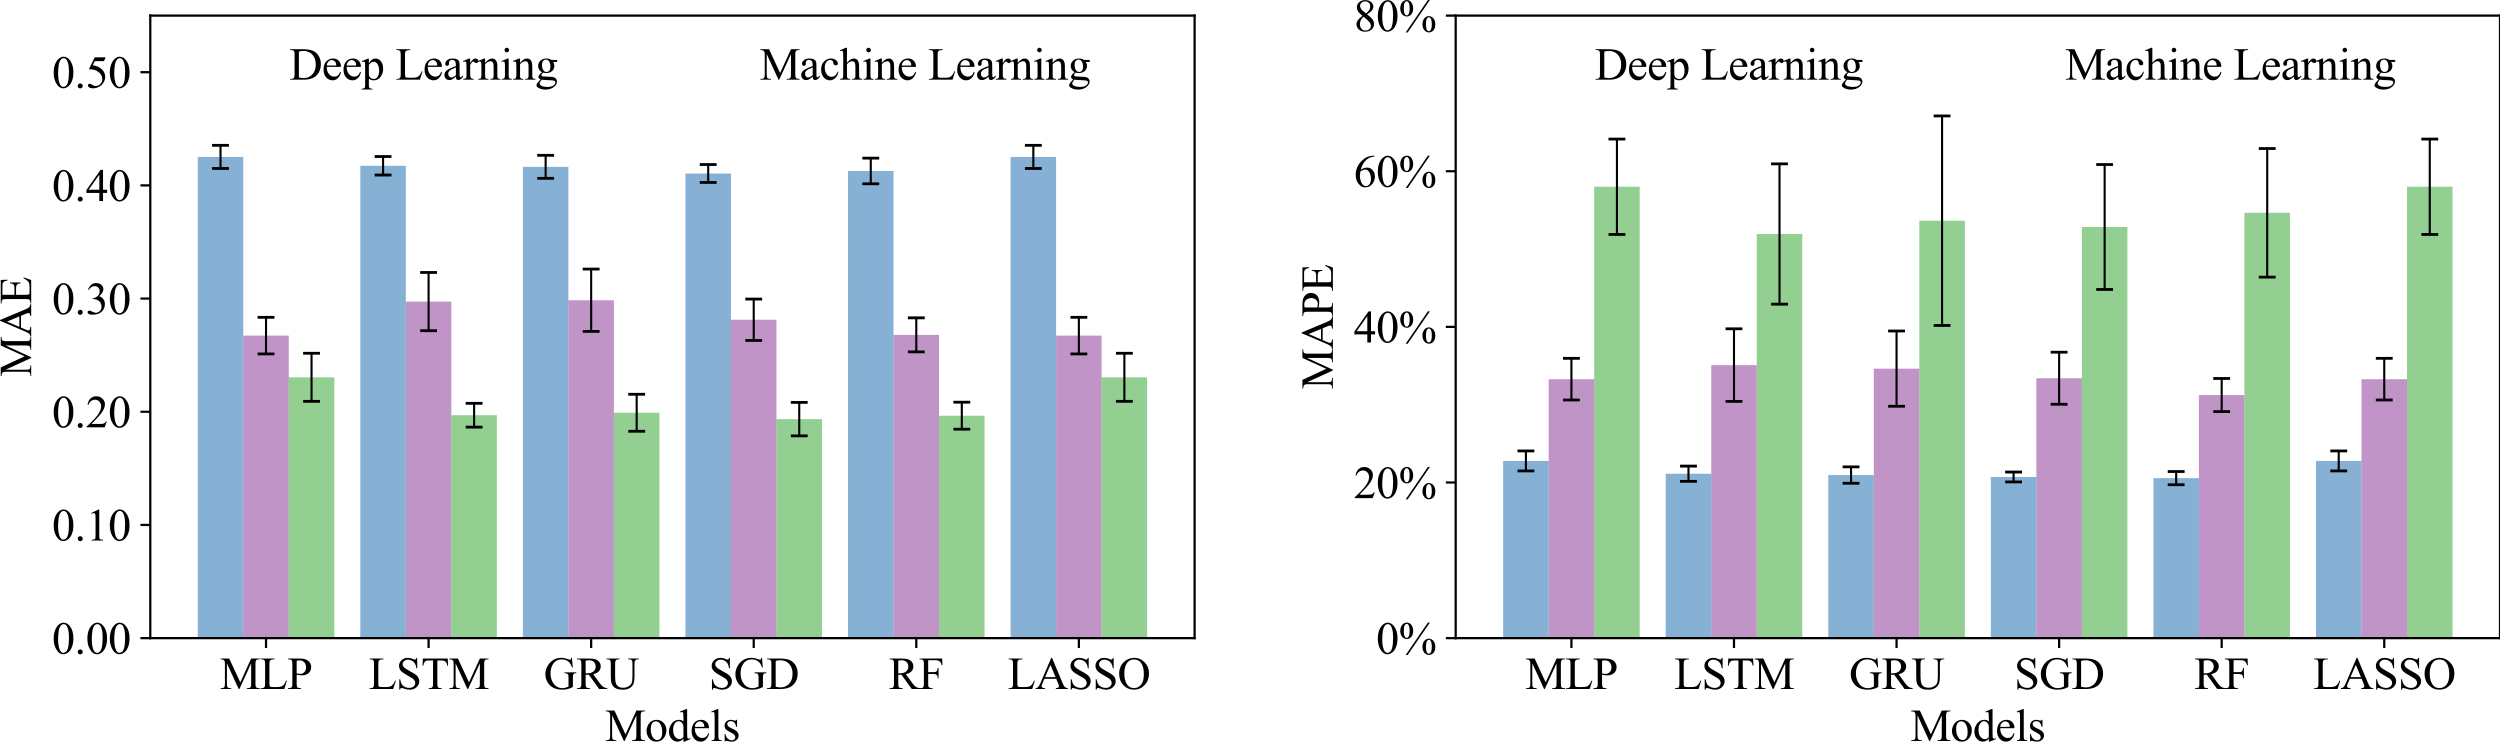 <?xml version="1.0" encoding="utf-8" standalone="no"?>
<!DOCTYPE svg PUBLIC "-//W3C//DTD SVG 1.1//EN"
  "http://www.w3.org/Graphics/SVG/1.1/DTD/svg11.dtd">
<svg xmlns:xlink="http://www.w3.org/1999/xlink" width="890.533pt" height="267.38pt" viewBox="0 0 890.533 267.38" xmlns="http://www.w3.org/2000/svg" version="1.1">
 <defs>
  <style type="text/css">*{stroke-linejoin: round; stroke-linecap: butt}</style>
 </defs>
 <g id="figure_1">
  <g id="patch_1">
   <path d="M 0 267.38 
L 890.533 267.38 
L 890.533 0 
L 0 0 
L 0 267.38 
z
" style="fill: none"/>
  </g>
  <g id="axes_1">
   <g id="patch_2">
    <path d="M 53.532 227.315 
L 425.533 227.315 
L 425.533 5.555 
L 53.532 5.555 
L 53.532 227.315 
z
" style="fill: none"/>
   </g>
   <g id="patch_3">
    <path d="M 70.442 227.315 
L 86.656 227.315 
L 86.656 55.895 
L 70.442 55.895 
z
" clip-path="url(#pe25fb504fc)" style="fill: #377eb8; opacity: 0.6"/>
   </g>
   <g id="patch_4">
    <path d="M 128.349 227.315 
L 144.564 227.315 
L 144.564 59.057 
L 128.349 59.057 
z
" clip-path="url(#pe25fb504fc)" style="fill: #377eb8; opacity: 0.6"/>
   </g>
   <g id="patch_5">
    <path d="M 186.257 227.315 
L 202.471 227.315 
L 202.471 59.433 
L 186.257 59.433 
z
" clip-path="url(#pe25fb504fc)" style="fill: #377eb8; opacity: 0.6"/>
   </g>
   <g id="patch_6">
    <path d="M 244.165 227.315 
L 260.379 227.315 
L 260.379 61.806 
L 244.165 61.806 
z
" clip-path="url(#pe25fb504fc)" style="fill: #377eb8; opacity: 0.6"/>
   </g>
   <g id="patch_7">
    <path d="M 302.073 227.315 
L 318.287 227.315 
L 318.287 60.905 
L 302.073 60.905 
z
" clip-path="url(#pe25fb504fc)" style="fill: #377eb8; opacity: 0.6"/>
   </g>
   <g id="patch_8">
    <path d="M 359.981 227.315 
L 376.195 227.315 
L 376.195 55.895 
L 359.981 55.895 
z
" clip-path="url(#pe25fb504fc)" style="fill: #377eb8; opacity: 0.6"/>
   </g>
   <g id="patch_9">
    <path d="M 86.656 227.315 
L 102.87 227.315 
L 102.87 119.557 
L 86.656 119.557 
z
" clip-path="url(#pe25fb504fc)" style="fill: #984ea3; opacity: 0.6"/>
   </g>
   <g id="patch_10">
    <path d="M 144.564 227.315 
L 160.778 227.315 
L 160.778 107.424 
L 144.564 107.424 
z
" clip-path="url(#pe25fb504fc)" style="fill: #984ea3; opacity: 0.6"/>
   </g>
   <g id="patch_11">
    <path d="M 202.471 227.315 
L 218.686 227.315 
L 218.686 106.949 
L 202.471 106.949 
z
" clip-path="url(#pe25fb504fc)" style="fill: #984ea3; opacity: 0.6"/>
   </g>
   <g id="patch_12">
    <path d="M 260.379 227.315 
L 276.594 227.315 
L 276.594 113.902 
L 260.379 113.902 
z
" clip-path="url(#pe25fb504fc)" style="fill: #984ea3; opacity: 0.6"/>
   </g>
   <g id="patch_13">
    <path d="M 318.287 227.315 
L 334.501 227.315 
L 334.501 119.275 
L 318.287 119.275 
z
" clip-path="url(#pe25fb504fc)" style="fill: #984ea3; opacity: 0.6"/>
   </g>
   <g id="patch_14">
    <path d="M 376.195 227.315 
L 392.409 227.315 
L 392.409 119.557 
L 376.195 119.557 
z
" clip-path="url(#pe25fb504fc)" style="fill: #984ea3; opacity: 0.6"/>
   </g>
   <g id="patch_15">
    <path d="M 102.87 227.315 
L 119.084 227.315 
L 119.084 134.403 
L 102.87 134.403 
z
" clip-path="url(#pe25fb504fc)" style="fill: #4daf4a; opacity: 0.6"/>
   </g>
   <g id="patch_16">
    <path d="M 160.778 227.315 
L 176.992 227.315 
L 176.992 147.902 
L 160.778 147.902 
z
" clip-path="url(#pe25fb504fc)" style="fill: #4daf4a; opacity: 0.6"/>
   </g>
   <g id="patch_17">
    <path d="M 218.686 227.315 
L 234.9 227.315 
L 234.9 147.033 
L 218.686 147.033 
z
" clip-path="url(#pe25fb504fc)" style="fill: #4daf4a; opacity: 0.6"/>
   </g>
   <g id="patch_18">
    <path d="M 276.594 227.315 
L 292.808 227.315 
L 292.808 149.304 
L 276.594 149.304 
z
" clip-path="url(#pe25fb504fc)" style="fill: #4daf4a; opacity: 0.6"/>
   </g>
   <g id="patch_19">
    <path d="M 334.501 227.315 
L 350.716 227.315 
L 350.716 148.081 
L 334.501 148.081 
z
" clip-path="url(#pe25fb504fc)" style="fill: #4daf4a; opacity: 0.6"/>
   </g>
   <g id="patch_20">
    <path d="M 392.409 227.315 
L 408.623 227.315 
L 408.623 134.403 
L 392.409 134.403 
z
" clip-path="url(#pe25fb504fc)" style="fill: #4daf4a; opacity: 0.6"/>
   </g>
   <g id="matplotlib.axis_1">
    <g id="xtick_1">
     <g id="line2d_1">
      <defs>
       <path id="m0ee8583150" d="M 0 0 
L 0 3.5 
" style="stroke: #000000; stroke-width: 0.8"/>
      </defs>
      <g>
       <use xlink:href="#m0ee8583150" x="94.763" y="227.315" style="stroke: #000000; stroke-width: 0.8"/>
      </g>
     </g>
     <g id="text_1">
      <!-- MLP -->
      <g transform="translate(78.314 245.425) scale(0.16 -0.16)">
       <defs>
        <path id="TimesNewRomanPSMT-4d" d="M 2619 0 
L 981 3566 
L 981 734 
Q 981 344 1066 247 
Q 1181 116 1431 116 
L 1581 116 
L 1581 0 
L 106 0 
L 106 116 
L 256 116 
Q 525 116 638 278 
Q 706 378 706 734 
L 706 3503 
Q 706 3784 644 3909 
Q 600 4000 483 4061 
Q 366 4122 106 4122 
L 106 4238 
L 1306 4238 
L 2844 922 
L 4356 4238 
L 5556 4238 
L 5556 4122 
L 5409 4122 
Q 5138 4122 5025 3959 
Q 4956 3859 4956 3503 
L 4956 734 
Q 4956 344 5044 247 
Q 5159 116 5409 116 
L 5556 116 
L 5556 0 
L 3756 0 
L 3756 116 
L 3906 116 
Q 4178 116 4288 278 
Q 4356 378 4356 734 
L 4356 3566 
L 2722 0 
L 2619 0 
z
" transform="scale(0.016)"/>
        <path id="TimesNewRomanPSMT-4c" d="M 3669 1172 
L 3772 1150 
L 3409 0 
L 128 0 
L 128 116 
L 288 116 
Q 556 116 672 291 
Q 738 391 738 753 
L 738 3488 
Q 738 3884 650 3984 
Q 528 4122 288 4122 
L 128 4122 
L 128 4238 
L 2047 4238 
L 2047 4122 
Q 1709 4125 1573 4059 
Q 1438 3994 1388 3894 
Q 1338 3794 1338 3416 
L 1338 753 
Q 1338 494 1388 397 
Q 1425 331 1503 300 
Q 1581 269 1991 269 
L 2300 269 
Q 2788 269 2984 341 
Q 3181 413 3343 595 
Q 3506 778 3669 1172 
z
" transform="scale(0.016)"/>
        <path id="TimesNewRomanPSMT-50" d="M 1313 1984 
L 1313 750 
Q 1313 350 1400 253 
Q 1519 116 1759 116 
L 1922 116 
L 1922 0 
L 106 0 
L 106 116 
L 266 116 
Q 534 116 650 291 
Q 713 388 713 750 
L 713 3488 
Q 713 3888 628 3984 
Q 506 4122 266 4122 
L 106 4122 
L 106 4238 
L 1659 4238 
Q 2228 4238 2556 4120 
Q 2884 4003 3109 3725 
Q 3334 3447 3334 3066 
Q 3334 2547 2992 2222 
Q 2650 1897 2025 1897 
Q 1872 1897 1694 1919 
Q 1516 1941 1313 1984 
z
M 1313 2163 
Q 1478 2131 1606 2115 
Q 1734 2100 1825 2100 
Q 2150 2100 2386 2351 
Q 2622 2603 2622 3003 
Q 2622 3278 2509 3514 
Q 2397 3750 2190 3867 
Q 1984 3984 1722 3984 
Q 1563 3984 1313 3925 
L 1313 2163 
z
" transform="scale(0.016)"/>
       </defs>
       <use xlink:href="#TimesNewRomanPSMT-4d"/>
       <use xlink:href="#TimesNewRomanPSMT-4c" x="88.916"/>
       <use xlink:href="#TimesNewRomanPSMT-50" x="150"/>
      </g>
     </g>
    </g>
    <g id="xtick_2">
     <g id="line2d_2">
      <g>
       <use xlink:href="#m0ee8583150" x="152.671" y="227.315" style="stroke: #000000; stroke-width: 0.8"/>
      </g>
     </g>
     <g id="text_2">
      <!-- LSTM -->
      <g transform="translate(131.336 245.425) scale(0.16 -0.16)">
       <defs>
        <path id="TimesNewRomanPSMT-53" d="M 2934 4334 
L 2934 2869 
L 2819 2869 
Q 2763 3291 2617 3541 
Q 2472 3791 2203 3937 
Q 1934 4084 1647 4084 
Q 1322 4084 1109 3886 
Q 897 3688 897 3434 
Q 897 3241 1031 3081 
Q 1225 2847 1953 2456 
Q 2547 2138 2764 1967 
Q 2981 1797 3098 1565 
Q 3216 1334 3216 1081 
Q 3216 600 2842 251 
Q 2469 -97 1881 -97 
Q 1697 -97 1534 -69 
Q 1438 -53 1133 45 
Q 828 144 747 144 
Q 669 144 623 97 
Q 578 50 556 -97 
L 441 -97 
L 441 1356 
L 556 1356 
Q 638 900 775 673 
Q 913 447 1195 297 
Q 1478 147 1816 147 
Q 2206 147 2432 353 
Q 2659 559 2659 841 
Q 2659 997 2573 1156 
Q 2488 1316 2306 1453 
Q 2184 1547 1640 1851 
Q 1097 2156 867 2337 
Q 638 2519 519 2737 
Q 400 2956 400 3219 
Q 400 3675 750 4004 
Q 1100 4334 1641 4334 
Q 1978 4334 2356 4169 
Q 2531 4091 2603 4091 
Q 2684 4091 2736 4139 
Q 2788 4188 2819 4334 
L 2934 4334 
z
" transform="scale(0.016)"/>
        <path id="TimesNewRomanPSMT-54" d="M 3703 4238 
L 3750 3244 
L 3631 3244 
Q 3597 3506 3538 3619 
Q 3441 3800 3280 3886 
Q 3119 3972 2856 3972 
L 2259 3972 
L 2259 734 
Q 2259 344 2344 247 
Q 2463 116 2709 116 
L 2856 116 
L 2856 0 
L 1059 0 
L 1059 116 
L 1209 116 
Q 1478 116 1591 278 
Q 1659 378 1659 734 
L 1659 3972 
L 1150 3972 
Q 853 3972 728 3928 
Q 566 3869 450 3700 
Q 334 3531 313 3244 
L 194 3244 
L 244 4238 
L 3703 4238 
z
" transform="scale(0.016)"/>
       </defs>
       <use xlink:href="#TimesNewRomanPSMT-4c"/>
       <use xlink:href="#TimesNewRomanPSMT-53" x="61.084"/>
       <use xlink:href="#TimesNewRomanPSMT-54" x="116.699"/>
       <use xlink:href="#TimesNewRomanPSMT-4d" x="177.783"/>
      </g>
     </g>
    </g>
    <g id="xtick_3">
     <g id="line2d_3">
      <g>
       <use xlink:href="#m0ee8583150" x="210.579" y="227.315" style="stroke: #000000; stroke-width: 0.8"/>
      </g>
     </g>
     <g id="text_3">
      <!-- GRU -->
      <g transform="translate(193.687 245.425) scale(0.16 -0.16)">
       <defs>
        <path id="TimesNewRomanPSMT-47" d="M 3928 4334 
L 4038 2997 
L 3928 2997 
Q 3763 3497 3500 3750 
Q 3122 4116 2528 4116 
Q 1719 4116 1297 3475 
Q 944 2934 944 2188 
Q 944 1581 1178 1081 
Q 1413 581 1792 348 
Q 2172 116 2572 116 
Q 2806 116 3025 175 
Q 3244 234 3447 350 
L 3447 1575 
Q 3447 1894 3398 1992 
Q 3350 2091 3248 2142 
Q 3147 2194 2891 2194 
L 2891 2313 
L 4531 2313 
L 4531 2194 
L 4453 2194 
Q 4209 2194 4119 2031 
Q 4056 1916 4056 1575 
L 4056 278 
Q 3697 84 3347 -6 
Q 2997 -97 2569 -97 
Q 1341 -97 703 691 
Q 225 1281 225 2053 
Q 225 2613 494 3125 
Q 813 3734 1369 4063 
Q 1834 4334 2469 4334 
Q 2700 4334 2889 4296 
Q 3078 4259 3425 4131 
Q 3600 4066 3659 4066 
Q 3719 4066 3761 4120 
Q 3803 4175 3813 4334 
L 3928 4334 
z
" transform="scale(0.016)"/>
        <path id="TimesNewRomanPSMT-52" d="M 4325 0 
L 3194 0 
L 1759 1981 
Q 1600 1975 1500 1975 
Q 1459 1975 1412 1976 
Q 1366 1978 1316 1981 
L 1316 750 
Q 1316 350 1403 253 
Q 1522 116 1759 116 
L 1925 116 
L 1925 0 
L 109 0 
L 109 116 
L 269 116 
Q 538 116 653 291 
Q 719 388 719 750 
L 719 3488 
Q 719 3888 631 3984 
Q 509 4122 269 4122 
L 109 4122 
L 109 4238 
L 1653 4238 
Q 2328 4238 2648 4139 
Q 2969 4041 3192 3777 
Q 3416 3513 3416 3147 
Q 3416 2756 3161 2468 
Q 2906 2181 2372 2063 
L 3247 847 
Q 3547 428 3762 290 
Q 3978 153 4325 116 
L 4325 0 
z
M 1316 2178 
Q 1375 2178 1419 2176 
Q 1463 2175 1491 2175 
Q 2097 2175 2405 2437 
Q 2713 2700 2713 3106 
Q 2713 3503 2464 3751 
Q 2216 4000 1806 4000 
Q 1625 4000 1316 3941 
L 1316 2178 
z
" transform="scale(0.016)"/>
        <path id="TimesNewRomanPSMT-55" d="M 3053 4122 
L 3053 4238 
L 4553 4238 
L 4553 4122 
L 4394 4122 
Q 4144 4122 4009 3913 
Q 3944 3816 3944 3463 
L 3944 1744 
Q 3944 1106 3817 754 
Q 3691 403 3320 151 
Q 2950 -100 2313 -100 
Q 1619 -100 1259 140 
Q 900 381 750 788 
Q 650 1066 650 1831 
L 650 3488 
Q 650 3878 542 4000 
Q 434 4122 194 4122 
L 34 4122 
L 34 4238 
L 1866 4238 
L 1866 4122 
L 1703 4122 
Q 1441 4122 1328 3956 
Q 1250 3844 1250 3488 
L 1250 1641 
Q 1250 1394 1295 1075 
Q 1341 756 1459 578 
Q 1578 400 1801 284 
Q 2025 169 2350 169 
Q 2766 169 3094 350 
Q 3422 531 3542 814 
Q 3663 1097 3663 1772 
L 3663 3488 
Q 3663 3884 3575 3984 
Q 3453 4122 3213 4122 
L 3053 4122 
z
" transform="scale(0.016)"/>
       </defs>
       <use xlink:href="#TimesNewRomanPSMT-47"/>
       <use xlink:href="#TimesNewRomanPSMT-52" x="72.217"/>
       <use xlink:href="#TimesNewRomanPSMT-55" x="138.916"/>
      </g>
     </g>
    </g>
    <g id="xtick_4">
     <g id="line2d_4">
      <g>
       <use xlink:href="#m0ee8583150" x="268.486" y="227.315" style="stroke: #000000; stroke-width: 0.8"/>
      </g>
     </g>
     <g id="text_4">
      <!-- SGD -->
      <g transform="translate(252.483 245.425) scale(0.16 -0.16)">
       <defs>
        <path id="TimesNewRomanPSMT-44" d="M 109 0 
L 109 116 
L 269 116 
Q 538 116 650 288 
Q 719 391 719 750 
L 719 3488 
Q 719 3884 631 3984 
Q 509 4122 269 4122 
L 109 4122 
L 109 4238 
L 1834 4238 
Q 2784 4238 3279 4022 
Q 3775 3806 4076 3303 
Q 4378 2800 4378 2141 
Q 4378 1256 3841 663 
Q 3238 0 2003 0 
L 109 0 
z
M 1319 306 
Q 1716 219 1984 219 
Q 2709 219 3187 728 
Q 3666 1238 3666 2109 
Q 3666 2988 3187 3494 
Q 2709 4000 1959 4000 
Q 1678 4000 1319 3909 
L 1319 306 
z
" transform="scale(0.016)"/>
       </defs>
       <use xlink:href="#TimesNewRomanPSMT-53"/>
       <use xlink:href="#TimesNewRomanPSMT-47" x="55.615"/>
       <use xlink:href="#TimesNewRomanPSMT-44" x="127.832"/>
      </g>
     </g>
    </g>
    <g id="xtick_5">
     <g id="line2d_5">
      <g>
       <use xlink:href="#m0ee8583150" x="326.394" y="227.315" style="stroke: #000000; stroke-width: 0.8"/>
      </g>
     </g>
     <g id="text_5">
      <!-- RF -->
      <g transform="translate(316.609 245.425) scale(0.16 -0.16)">
       <defs>
        <path id="TimesNewRomanPSMT-46" d="M 1309 4006 
L 1309 2341 
L 2081 2341 
Q 2347 2341 2470 2458 
Q 2594 2575 2634 2922 
L 2750 2922 
L 2750 1488 
L 2634 1488 
Q 2631 1734 2570 1850 
Q 2509 1966 2401 2023 
Q 2294 2081 2081 2081 
L 1309 2081 
L 1309 750 
Q 1309 428 1350 325 
Q 1381 247 1481 191 
Q 1619 116 1769 116 
L 1922 116 
L 1922 0 
L 103 0 
L 103 116 
L 253 116 
Q 516 116 634 269 
Q 709 369 709 750 
L 709 3488 
Q 709 3809 669 3913 
Q 638 3991 541 4047 
Q 406 4122 253 4122 
L 103 4122 
L 103 4238 
L 3256 4238 
L 3297 3306 
L 3188 3306 
Q 3106 3603 2998 3742 
Q 2891 3881 2733 3943 
Q 2575 4006 2244 4006 
L 1309 4006 
z
" transform="scale(0.016)"/>
       </defs>
       <use xlink:href="#TimesNewRomanPSMT-52"/>
       <use xlink:href="#TimesNewRomanPSMT-46" x="66.699"/>
      </g>
     </g>
    </g>
    <g id="xtick_6">
     <g id="line2d_6">
      <g>
       <use xlink:href="#m0ee8583150" x="384.302" y="227.315" style="stroke: #000000; stroke-width: 0.8"/>
      </g>
     </g>
     <g id="text_6">
      <!-- LASSO -->
      <g transform="translate(358.963 245.425) scale(0.16 -0.16)">
       <defs>
        <path id="TimesNewRomanPSMT-41" d="M 2928 1419 
L 1288 1419 
L 1000 750 
Q 894 503 894 381 
Q 894 284 986 211 
Q 1078 138 1384 116 
L 1384 0 
L 50 0 
L 50 116 
Q 316 163 394 238 
Q 553 388 747 847 
L 2238 4334 
L 2347 4334 
L 3822 809 
Q 4000 384 4145 257 
Q 4291 131 4550 116 
L 4550 0 
L 2878 0 
L 2878 116 
Q 3131 128 3220 200 
Q 3309 272 3309 375 
Q 3309 513 3184 809 
L 2928 1419 
z
M 2841 1650 
L 2122 3363 
L 1384 1650 
L 2841 1650 
z
" transform="scale(0.016)"/>
        <path id="TimesNewRomanPSMT-4f" d="M 2341 4334 
Q 3166 4334 3770 3707 
Q 4375 3081 4375 2144 
Q 4375 1178 3765 540 
Q 3156 -97 2291 -97 
Q 1416 -97 820 525 
Q 225 1147 225 2134 
Q 225 3144 913 3781 
Q 1509 4334 2341 4334 
z
M 2281 4106 
Q 1713 4106 1369 3684 
Q 941 3159 941 2147 
Q 941 1109 1384 550 
Q 1725 125 2284 125 
Q 2881 125 3270 590 
Q 3659 1056 3659 2059 
Q 3659 3147 3231 3681 
Q 2888 4106 2281 4106 
z
" transform="scale(0.016)"/>
       </defs>
       <use xlink:href="#TimesNewRomanPSMT-4c"/>
       <use xlink:href="#TimesNewRomanPSMT-41" x="61.084"/>
       <use xlink:href="#TimesNewRomanPSMT-53" x="133.301"/>
       <use xlink:href="#TimesNewRomanPSMT-53" x="188.916"/>
       <use xlink:href="#TimesNewRomanPSMT-4f" x="244.531"/>
      </g>
     </g>
    </g>
    <g id="text_7">
     <!-- Models -->
     <g transform="translate(215.531 263.957) scale(0.16 -0.16)">
      <defs>
       <path id="TimesNewRomanPSMT-6f" d="M 1600 2947 
Q 2250 2947 2644 2453 
Q 2978 2031 2978 1484 
Q 2978 1100 2793 706 
Q 2609 313 2286 112 
Q 1963 -88 1566 -88 
Q 919 -88 538 428 
Q 216 863 216 1403 
Q 216 1797 411 2186 
Q 606 2575 925 2761 
Q 1244 2947 1600 2947 
z
M 1503 2744 
Q 1338 2744 1170 2645 
Q 1003 2547 900 2300 
Q 797 2053 797 1666 
Q 797 1041 1045 587 
Q 1294 134 1700 134 
Q 2003 134 2200 384 
Q 2397 634 2397 1244 
Q 2397 2006 2069 2444 
Q 1847 2744 1503 2744 
z
" transform="scale(0.016)"/>
       <path id="TimesNewRomanPSMT-64" d="M 2222 322 
Q 2013 103 1813 7 
Q 1613 -88 1381 -88 
Q 913 -88 563 304 
Q 213 697 213 1313 
Q 213 1928 600 2439 
Q 988 2950 1597 2950 
Q 1975 2950 2222 2709 
L 2222 3238 
Q 2222 3728 2198 3840 
Q 2175 3953 2125 3993 
Q 2075 4034 2000 4034 
Q 1919 4034 1784 3984 
L 1744 4094 
L 2597 4444 
L 2738 4444 
L 2738 1134 
Q 2738 631 2761 520 
Q 2784 409 2836 365 
Q 2888 322 2956 322 
Q 3041 322 3181 375 
L 3216 266 
L 2366 -88 
L 2222 -88 
L 2222 322 
z
M 2222 541 
L 2222 2016 
Q 2203 2228 2109 2403 
Q 2016 2578 1861 2667 
Q 1706 2756 1559 2756 
Q 1284 2756 1069 2509 
Q 784 2184 784 1559 
Q 784 928 1059 592 
Q 1334 256 1672 256 
Q 1956 256 2222 541 
z
" transform="scale(0.016)"/>
       <path id="TimesNewRomanPSMT-65" d="M 681 1784 
Q 678 1147 991 784 
Q 1303 422 1725 422 
Q 2006 422 2214 576 
Q 2422 731 2563 1106 
L 2659 1044 
Q 2594 616 2278 264 
Q 1963 -88 1488 -88 
Q 972 -88 605 314 
Q 238 716 238 1394 
Q 238 2128 614 2539 
Q 991 2950 1559 2950 
Q 2041 2950 2350 2633 
Q 2659 2316 2659 1784 
L 681 1784 
z
M 681 1966 
L 2006 1966 
Q 1991 2241 1941 2353 
Q 1863 2528 1708 2628 
Q 1553 2728 1384 2728 
Q 1125 2728 920 2526 
Q 716 2325 681 1966 
z
" transform="scale(0.016)"/>
       <path id="TimesNewRomanPSMT-6c" d="M 1184 4444 
L 1184 647 
Q 1184 378 1223 290 
Q 1263 203 1344 158 
Q 1425 113 1647 113 
L 1647 0 
L 244 0 
L 244 113 
Q 441 113 512 153 
Q 584 194 625 287 
Q 666 381 666 647 
L 666 3247 
Q 666 3731 644 3842 
Q 622 3953 573 3993 
Q 525 4034 450 4034 
Q 369 4034 244 3984 
L 191 4094 
L 1044 4444 
L 1184 4444 
z
" transform="scale(0.016)"/>
       <path id="TimesNewRomanPSMT-73" d="M 2050 2947 
L 2050 1972 
L 1947 1972 
Q 1828 2431 1642 2597 
Q 1456 2763 1169 2763 
Q 950 2763 815 2647 
Q 681 2531 681 2391 
Q 681 2216 781 2091 
Q 878 1963 1175 1819 
L 1631 1597 
Q 2266 1288 2266 781 
Q 2266 391 1970 151 
Q 1675 -88 1309 -88 
Q 1047 -88 709 6 
Q 606 38 541 38 
Q 469 38 428 -44 
L 325 -44 
L 325 978 
L 428 978 
Q 516 541 762 319 
Q 1009 97 1316 97 
Q 1531 97 1667 223 
Q 1803 350 1803 528 
Q 1803 744 1651 891 
Q 1500 1038 1047 1263 
Q 594 1488 453 1669 
Q 313 1847 313 2119 
Q 313 2472 555 2709 
Q 797 2947 1181 2947 
Q 1350 2947 1591 2875 
Q 1750 2828 1803 2828 
Q 1853 2828 1881 2850 
Q 1909 2872 1947 2947 
L 2050 2947 
z
" transform="scale(0.016)"/>
      </defs>
      <use xlink:href="#TimesNewRomanPSMT-4d"/>
      <use xlink:href="#TimesNewRomanPSMT-6f" x="88.916"/>
      <use xlink:href="#TimesNewRomanPSMT-64" x="138.916"/>
      <use xlink:href="#TimesNewRomanPSMT-65" x="188.916"/>
      <use xlink:href="#TimesNewRomanPSMT-6c" x="233.301"/>
      <use xlink:href="#TimesNewRomanPSMT-73" x="261.084"/>
     </g>
    </g>
   </g>
   <g id="matplotlib.axis_2">
    <g id="ytick_1">
     <g id="line2d_7">
      <defs>
       <path id="mafcf4d0ccb" d="M 0 0 
L -3.5 0 
" style="stroke: #000000; stroke-width: 0.8"/>
      </defs>
      <g>
       <use xlink:href="#mafcf4d0ccb" x="53.532" y="227.315" style="stroke: #000000; stroke-width: 0.8"/>
      </g>
     </g>
     <g id="text_8">
      <!-- 0.00 -->
      <g transform="translate(18.532 232.87) scale(0.16 -0.16)">
       <defs>
        <path id="TimesNewRomanPSMT-30" d="M 231 2094 
Q 231 2819 450 3342 
Q 669 3866 1031 4122 
Q 1313 4325 1613 4325 
Q 2100 4325 2488 3828 
Q 2972 3213 2972 2159 
Q 2972 1422 2759 906 
Q 2547 391 2217 158 
Q 1888 -75 1581 -75 
Q 975 -75 572 641 
Q 231 1244 231 2094 
z
M 844 2016 
Q 844 1141 1059 588 
Q 1238 122 1591 122 
Q 1759 122 1940 273 
Q 2122 425 2216 781 
Q 2359 1319 2359 2297 
Q 2359 3022 2209 3506 
Q 2097 3866 1919 4016 
Q 1791 4119 1609 4119 
Q 1397 4119 1231 3928 
Q 1006 3669 925 3112 
Q 844 2556 844 2016 
z
" transform="scale(0.016)"/>
        <path id="TimesNewRomanPSMT-2e" d="M 800 606 
Q 947 606 1047 504 
Q 1147 403 1147 259 
Q 1147 116 1045 14 
Q 944 -88 800 -88 
Q 656 -88 554 14 
Q 453 116 453 259 
Q 453 406 554 506 
Q 656 606 800 606 
z
" transform="scale(0.016)"/>
       </defs>
       <use xlink:href="#TimesNewRomanPSMT-30"/>
       <use xlink:href="#TimesNewRomanPSMT-2e" x="50"/>
       <use xlink:href="#TimesNewRomanPSMT-30" x="75"/>
       <use xlink:href="#TimesNewRomanPSMT-30" x="125"/>
      </g>
     </g>
    </g>
    <g id="ytick_2">
     <g id="line2d_8">
      <g>
       <use xlink:href="#mafcf4d0ccb" x="53.532" y="186.995" style="stroke: #000000; stroke-width: 0.8"/>
      </g>
     </g>
     <g id="text_9">
      <!-- 0.10 -->
      <g transform="translate(18.532 192.55) scale(0.16 -0.16)">
       <defs>
        <path id="TimesNewRomanPSMT-31" d="M 750 3822 
L 1781 4325 
L 1884 4325 
L 1884 747 
Q 1884 391 1914 303 
Q 1944 216 2037 169 
Q 2131 122 2419 116 
L 2419 0 
L 825 0 
L 825 116 
Q 1125 122 1212 167 
Q 1300 213 1334 289 
Q 1369 366 1369 747 
L 1369 3034 
Q 1369 3497 1338 3628 
Q 1316 3728 1258 3775 
Q 1200 3822 1119 3822 
Q 1003 3822 797 3725 
L 750 3822 
z
" transform="scale(0.016)"/>
       </defs>
       <use xlink:href="#TimesNewRomanPSMT-30"/>
       <use xlink:href="#TimesNewRomanPSMT-2e" x="50"/>
       <use xlink:href="#TimesNewRomanPSMT-31" x="75"/>
       <use xlink:href="#TimesNewRomanPSMT-30" x="125"/>
      </g>
     </g>
    </g>
    <g id="ytick_3">
     <g id="line2d_9">
      <g>
       <use xlink:href="#mafcf4d0ccb" x="53.532" y="146.675" style="stroke: #000000; stroke-width: 0.8"/>
      </g>
     </g>
     <g id="text_10">
      <!-- 0.20 -->
      <g transform="translate(18.532 152.23) scale(0.16 -0.16)">
       <defs>
        <path id="TimesNewRomanPSMT-32" d="M 2934 816 
L 2638 0 
L 138 0 
L 138 116 
Q 1241 1122 1691 1759 
Q 2141 2397 2141 2925 
Q 2141 3328 1894 3587 
Q 1647 3847 1303 3847 
Q 991 3847 742 3664 
Q 494 3481 375 3128 
L 259 3128 
Q 338 3706 661 4015 
Q 984 4325 1469 4325 
Q 1984 4325 2329 3994 
Q 2675 3663 2675 3213 
Q 2675 2891 2525 2569 
Q 2294 2063 1775 1497 
Q 997 647 803 472 
L 1909 472 
Q 2247 472 2383 497 
Q 2519 522 2628 598 
Q 2738 675 2819 816 
L 2934 816 
z
" transform="scale(0.016)"/>
       </defs>
       <use xlink:href="#TimesNewRomanPSMT-30"/>
       <use xlink:href="#TimesNewRomanPSMT-2e" x="50"/>
       <use xlink:href="#TimesNewRomanPSMT-32" x="75"/>
       <use xlink:href="#TimesNewRomanPSMT-30" x="125"/>
      </g>
     </g>
    </g>
    <g id="ytick_4">
     <g id="line2d_10">
      <g>
       <use xlink:href="#mafcf4d0ccb" x="53.532" y="106.355" style="stroke: #000000; stroke-width: 0.8"/>
      </g>
     </g>
     <g id="text_11">
      <!-- 0.30 -->
      <g transform="translate(18.532 111.91) scale(0.16 -0.16)">
       <defs>
        <path id="TimesNewRomanPSMT-33" d="M 325 3431 
Q 506 3859 782 4092 
Q 1059 4325 1472 4325 
Q 1981 4325 2253 3994 
Q 2459 3747 2459 3466 
Q 2459 3003 1878 2509 
Q 2269 2356 2469 2072 
Q 2669 1788 2669 1403 
Q 2669 853 2319 450 
Q 1863 -75 997 -75 
Q 569 -75 414 31 
Q 259 138 259 259 
Q 259 350 332 419 
Q 406 488 509 488 
Q 588 488 669 463 
Q 722 447 909 348 
Q 1097 250 1169 231 
Q 1284 197 1416 197 
Q 1734 197 1970 444 
Q 2206 691 2206 1028 
Q 2206 1275 2097 1509 
Q 2016 1684 1919 1775 
Q 1784 1900 1550 2001 
Q 1316 2103 1072 2103 
L 972 2103 
L 972 2197 
Q 1219 2228 1467 2375 
Q 1716 2522 1828 2728 
Q 1941 2934 1941 3181 
Q 1941 3503 1739 3701 
Q 1538 3900 1238 3900 
Q 753 3900 428 3381 
L 325 3431 
z
" transform="scale(0.016)"/>
       </defs>
       <use xlink:href="#TimesNewRomanPSMT-30"/>
       <use xlink:href="#TimesNewRomanPSMT-2e" x="50"/>
       <use xlink:href="#TimesNewRomanPSMT-33" x="75"/>
       <use xlink:href="#TimesNewRomanPSMT-30" x="125"/>
      </g>
     </g>
    </g>
    <g id="ytick_5">
     <g id="line2d_11">
      <g>
       <use xlink:href="#mafcf4d0ccb" x="53.532" y="66.035" style="stroke: #000000; stroke-width: 0.8"/>
      </g>
     </g>
     <g id="text_12">
      <!-- 0.40 -->
      <g transform="translate(18.532 71.59) scale(0.16 -0.16)">
       <defs>
        <path id="TimesNewRomanPSMT-34" d="M 2978 1563 
L 2978 1119 
L 2409 1119 
L 2409 0 
L 1894 0 
L 1894 1119 
L 100 1119 
L 100 1519 
L 2066 4325 
L 2409 4325 
L 2409 1563 
L 2978 1563 
z
M 1894 1563 
L 1894 3666 
L 406 1563 
L 1894 1563 
z
" transform="scale(0.016)"/>
       </defs>
       <use xlink:href="#TimesNewRomanPSMT-30"/>
       <use xlink:href="#TimesNewRomanPSMT-2e" x="50"/>
       <use xlink:href="#TimesNewRomanPSMT-34" x="75"/>
       <use xlink:href="#TimesNewRomanPSMT-30" x="125"/>
      </g>
     </g>
    </g>
    <g id="ytick_6">
     <g id="line2d_12">
      <g>
       <use xlink:href="#mafcf4d0ccb" x="53.532" y="25.715" style="stroke: #000000; stroke-width: 0.8"/>
      </g>
     </g>
     <g id="text_13">
      <!-- 0.50 -->
      <g transform="translate(18.532 31.27) scale(0.16 -0.16)">
       <defs>
        <path id="TimesNewRomanPSMT-35" d="M 2778 4238 
L 2534 3706 
L 1259 3706 
L 981 3138 
Q 1809 3016 2294 2522 
Q 2709 2097 2709 1522 
Q 2709 1188 2573 903 
Q 2438 619 2231 419 
Q 2025 219 1772 97 
Q 1413 -75 1034 -75 
Q 653 -75 479 54 
Q 306 184 306 341 
Q 306 428 378 495 
Q 450 563 559 563 
Q 641 563 702 538 
Q 763 513 909 409 
Q 1144 247 1384 247 
Q 1750 247 2026 523 
Q 2303 800 2303 1197 
Q 2303 1581 2056 1914 
Q 1809 2247 1375 2428 
Q 1034 2569 447 2591 
L 1259 4238 
L 2778 4238 
z
" transform="scale(0.016)"/>
       </defs>
       <use xlink:href="#TimesNewRomanPSMT-30"/>
       <use xlink:href="#TimesNewRomanPSMT-2e" x="50"/>
       <use xlink:href="#TimesNewRomanPSMT-35" x="75"/>
       <use xlink:href="#TimesNewRomanPSMT-30" x="125"/>
      </g>
     </g>
    </g>
    <g id="text_14">
     <!-- MAE -->
     <g transform="translate(11.11 134.213) rotate(-90) scale(0.16 -0.16)">
      <defs>
       <path id="TimesNewRomanPSMT-45" d="M 1338 4006 
L 1338 2331 
L 2269 2331 
Q 2631 2331 2753 2441 
Q 2916 2584 2934 2947 
L 3050 2947 
L 3050 1472 
L 2934 1472 
Q 2891 1781 2847 1869 
Q 2791 1978 2662 2040 
Q 2534 2103 2269 2103 
L 1338 2103 
L 1338 706 
Q 1338 425 1363 364 
Q 1388 303 1450 267 
Q 1513 231 1688 231 
L 2406 231 
Q 2766 231 2928 281 
Q 3091 331 3241 478 
Q 3434 672 3638 1063 
L 3763 1063 
L 3397 0 
L 131 0 
L 131 116 
L 281 116 
Q 431 116 566 188 
Q 666 238 702 338 
Q 738 438 738 747 
L 738 3500 
Q 738 3903 656 3997 
Q 544 4122 281 4122 
L 131 4122 
L 131 4238 
L 3397 4238 
L 3444 3309 
L 3322 3309 
Q 3256 3644 3176 3769 
Q 3097 3894 2941 3959 
Q 2816 4006 2500 4006 
L 1338 4006 
z
" transform="scale(0.016)"/>
      </defs>
      <use xlink:href="#TimesNewRomanPSMT-4d"/>
      <use xlink:href="#TimesNewRomanPSMT-41" x="88.916"/>
      <use xlink:href="#TimesNewRomanPSMT-45" x="161.133"/>
     </g>
    </g>
   </g>
   <g id="LineCollection_1">
    <path d="M 78.549 60.02 
L 78.549 51.769 
" clip-path="url(#pe25fb504fc)" style="fill: none; stroke: #000000; stroke-width: 0.75"/>
    <path d="M 136.457 62.349 
L 136.457 55.766 
" clip-path="url(#pe25fb504fc)" style="fill: none; stroke: #000000; stroke-width: 0.75"/>
    <path d="M 194.364 63.526 
L 194.364 55.339 
" clip-path="url(#pe25fb504fc)" style="fill: none; stroke: #000000; stroke-width: 0.75"/>
    <path d="M 252.272 64.997 
L 252.272 58.616 
" clip-path="url(#pe25fb504fc)" style="fill: none; stroke: #000000; stroke-width: 0.75"/>
    <path d="M 310.18 65.474 
L 310.18 56.335 
" clip-path="url(#pe25fb504fc)" style="fill: none; stroke: #000000; stroke-width: 0.75"/>
    <path d="M 368.088 60.02 
L 368.088 51.769 
" clip-path="url(#pe25fb504fc)" style="fill: none; stroke: #000000; stroke-width: 0.75"/>
   </g>
   <g id="line2d_13">
    <defs>
     <path id="mf0271d7461" d="M 3 0 
L -3 -0 
" style="stroke: #000000"/>
    </defs>
    <g clip-path="url(#pe25fb504fc)">
     <use xlink:href="#mf0271d7461" x="78.549" y="60.02" style="stroke: #000000"/>
     <use xlink:href="#mf0271d7461" x="136.457" y="62.349" style="stroke: #000000"/>
     <use xlink:href="#mf0271d7461" x="194.364" y="63.526" style="stroke: #000000"/>
     <use xlink:href="#mf0271d7461" x="252.272" y="64.997" style="stroke: #000000"/>
     <use xlink:href="#mf0271d7461" x="310.18" y="65.474" style="stroke: #000000"/>
     <use xlink:href="#mf0271d7461" x="368.088" y="60.02" style="stroke: #000000"/>
    </g>
   </g>
   <g id="line2d_14">
    <g clip-path="url(#pe25fb504fc)">
     <use xlink:href="#mf0271d7461" x="78.549" y="51.769" style="stroke: #000000"/>
     <use xlink:href="#mf0271d7461" x="136.457" y="55.766" style="stroke: #000000"/>
     <use xlink:href="#mf0271d7461" x="194.364" y="55.339" style="stroke: #000000"/>
     <use xlink:href="#mf0271d7461" x="252.272" y="58.616" style="stroke: #000000"/>
     <use xlink:href="#mf0271d7461" x="310.18" y="56.335" style="stroke: #000000"/>
     <use xlink:href="#mf0271d7461" x="368.088" y="51.769" style="stroke: #000000"/>
    </g>
   </g>
   <g id="LineCollection_2">
    <path d="M 94.763 126.079 
L 94.763 113.036 
" clip-path="url(#pe25fb504fc)" style="fill: none; stroke: #000000; stroke-width: 0.75"/>
    <path d="M 152.671 117.8 
L 152.671 97.048 
" clip-path="url(#pe25fb504fc)" style="fill: none; stroke: #000000; stroke-width: 0.75"/>
    <path d="M 210.579 118.055 
L 210.579 95.842 
" clip-path="url(#pe25fb504fc)" style="fill: none; stroke: #000000; stroke-width: 0.75"/>
    <path d="M 268.486 121.277 
L 268.486 106.528 
" clip-path="url(#pe25fb504fc)" style="fill: none; stroke: #000000; stroke-width: 0.75"/>
    <path d="M 326.394 125.334 
L 326.394 113.216 
" clip-path="url(#pe25fb504fc)" style="fill: none; stroke: #000000; stroke-width: 0.75"/>
    <path d="M 384.302 126.079 
L 384.302 113.036 
" clip-path="url(#pe25fb504fc)" style="fill: none; stroke: #000000; stroke-width: 0.75"/>
   </g>
   <g id="line2d_15">
    <g clip-path="url(#pe25fb504fc)">
     <use xlink:href="#mf0271d7461" x="94.763" y="126.079" style="stroke: #000000"/>
     <use xlink:href="#mf0271d7461" x="152.671" y="117.8" style="stroke: #000000"/>
     <use xlink:href="#mf0271d7461" x="210.579" y="118.055" style="stroke: #000000"/>
     <use xlink:href="#mf0271d7461" x="268.486" y="121.277" style="stroke: #000000"/>
     <use xlink:href="#mf0271d7461" x="326.394" y="125.334" style="stroke: #000000"/>
     <use xlink:href="#mf0271d7461" x="384.302" y="126.079" style="stroke: #000000"/>
    </g>
   </g>
   <g id="line2d_16">
    <g clip-path="url(#pe25fb504fc)">
     <use xlink:href="#mf0271d7461" x="94.763" y="113.036" style="stroke: #000000"/>
     <use xlink:href="#mf0271d7461" x="152.671" y="97.048" style="stroke: #000000"/>
     <use xlink:href="#mf0271d7461" x="210.579" y="95.842" style="stroke: #000000"/>
     <use xlink:href="#mf0271d7461" x="268.486" y="106.528" style="stroke: #000000"/>
     <use xlink:href="#mf0271d7461" x="326.394" y="113.216" style="stroke: #000000"/>
     <use xlink:href="#mf0271d7461" x="384.302" y="113.036" style="stroke: #000000"/>
    </g>
   </g>
   <g id="LineCollection_3">
    <path d="M 110.977 142.96 
L 110.977 125.845 
" clip-path="url(#pe25fb504fc)" style="fill: none; stroke: #000000; stroke-width: 0.75"/>
    <path d="M 168.885 152.141 
L 168.885 143.663 
" clip-path="url(#pe25fb504fc)" style="fill: none; stroke: #000000; stroke-width: 0.75"/>
    <path d="M 226.793 153.63 
L 226.793 140.436 
" clip-path="url(#pe25fb504fc)" style="fill: none; stroke: #000000; stroke-width: 0.75"/>
    <path d="M 284.701 155.271 
L 284.701 143.336 
" clip-path="url(#pe25fb504fc)" style="fill: none; stroke: #000000; stroke-width: 0.75"/>
    <path d="M 342.608 152.896 
L 342.608 143.266 
" clip-path="url(#pe25fb504fc)" style="fill: none; stroke: #000000; stroke-width: 0.75"/>
    <path d="M 400.516 142.96 
L 400.516 125.845 
" clip-path="url(#pe25fb504fc)" style="fill: none; stroke: #000000; stroke-width: 0.75"/>
   </g>
   <g id="line2d_17">
    <g clip-path="url(#pe25fb504fc)">
     <use xlink:href="#mf0271d7461" x="110.977" y="142.96" style="stroke: #000000"/>
     <use xlink:href="#mf0271d7461" x="168.885" y="152.141" style="stroke: #000000"/>
     <use xlink:href="#mf0271d7461" x="226.793" y="153.63" style="stroke: #000000"/>
     <use xlink:href="#mf0271d7461" x="284.701" y="155.271" style="stroke: #000000"/>
     <use xlink:href="#mf0271d7461" x="342.608" y="152.896" style="stroke: #000000"/>
     <use xlink:href="#mf0271d7461" x="400.516" y="142.96" style="stroke: #000000"/>
    </g>
   </g>
   <g id="line2d_18">
    <g clip-path="url(#pe25fb504fc)">
     <use xlink:href="#mf0271d7461" x="110.977" y="125.845" style="stroke: #000000"/>
     <use xlink:href="#mf0271d7461" x="168.885" y="143.663" style="stroke: #000000"/>
     <use xlink:href="#mf0271d7461" x="226.793" y="140.436" style="stroke: #000000"/>
     <use xlink:href="#mf0271d7461" x="284.701" y="143.336" style="stroke: #000000"/>
     <use xlink:href="#mf0271d7461" x="342.608" y="143.266" style="stroke: #000000"/>
     <use xlink:href="#mf0271d7461" x="400.516" y="125.845" style="stroke: #000000"/>
    </g>
   </g>
   <g id="patch_21">
    <path d="M 53.532 227.315 
L 53.532 5.555 
" style="fill: none; stroke: #000000; stroke-width: 0.8; stroke-linejoin: miter; stroke-linecap: square"/>
   </g>
   <g id="patch_22">
    <path d="M 425.533 227.315 
L 425.533 5.555 
" style="fill: none; stroke: #000000; stroke-width: 0.8; stroke-linejoin: miter; stroke-linecap: square"/>
   </g>
   <g id="patch_23">
    <path d="M 53.532 227.315 
L 425.533 227.315 
" style="fill: none; stroke: #000000; stroke-width: 0.8; stroke-linejoin: miter; stroke-linecap: square"/>
   </g>
   <g id="patch_24">
    <path d="M 53.532 5.555 
L 425.533 5.555 
" style="fill: none; stroke: #000000; stroke-width: 0.8; stroke-linejoin: miter; stroke-linecap: square"/>
   </g>
   <g id="text_15">
    <!-- Deep Learning                  Machine Learning -->
    <g transform="translate(103.093 28.384) scale(0.16 -0.16)">
     <defs>
      <path id="TimesNewRomanPSMT-70" d="M -6 2578 
L 875 2934 
L 994 2934 
L 994 2266 
Q 1216 2644 1439 2795 
Q 1663 2947 1909 2947 
Q 2341 2947 2628 2609 
Q 2981 2197 2981 1534 
Q 2981 794 2556 309 
Q 2206 -88 1675 -88 
Q 1444 -88 1275 -22 
Q 1150 25 994 166 
L 994 -706 
Q 994 -1000 1030 -1079 
Q 1066 -1159 1155 -1206 
Q 1244 -1253 1478 -1253 
L 1478 -1369 
L -22 -1369 
L -22 -1253 
L 56 -1253 
Q 228 -1256 350 -1188 
Q 409 -1153 442 -1076 
Q 475 -1000 475 -688 
L 475 2019 
Q 475 2297 450 2372 
Q 425 2447 370 2484 
Q 316 2522 222 2522 
Q 147 2522 31 2478 
L -6 2578 
z
M 994 2081 
L 994 1013 
Q 994 666 1022 556 
Q 1066 375 1236 237 
Q 1406 100 1666 100 
Q 1978 100 2172 344 
Q 2425 663 2425 1241 
Q 2425 1897 2138 2250 
Q 1938 2494 1663 2494 
Q 1513 2494 1366 2419 
Q 1253 2363 994 2081 
z
" transform="scale(0.016)"/>
      <path id="TimesNewRomanPSMT-20" transform="scale(0.016)"/>
      <path id="TimesNewRomanPSMT-61" d="M 1822 413 
Q 1381 72 1269 19 
Q 1100 -59 909 -59 
Q 613 -59 420 144 
Q 228 347 228 678 
Q 228 888 322 1041 
Q 450 1253 767 1440 
Q 1084 1628 1822 1897 
L 1822 2009 
Q 1822 2438 1686 2597 
Q 1550 2756 1291 2756 
Q 1094 2756 978 2650 
Q 859 2544 859 2406 
L 866 2225 
Q 866 2081 792 2003 
Q 719 1925 600 1925 
Q 484 1925 411 2006 
Q 338 2088 338 2228 
Q 338 2497 613 2722 
Q 888 2947 1384 2947 
Q 1766 2947 2009 2819 
Q 2194 2722 2281 2516 
Q 2338 2381 2338 1966 
L 2338 994 
Q 2338 584 2353 492 
Q 2369 400 2405 369 
Q 2441 338 2488 338 
Q 2538 338 2575 359 
Q 2641 400 2828 588 
L 2828 413 
Q 2478 -56 2159 -56 
Q 2006 -56 1915 50 
Q 1825 156 1822 413 
z
M 1822 616 
L 1822 1706 
Q 1350 1519 1213 1441 
Q 966 1303 859 1153 
Q 753 1003 753 825 
Q 753 600 887 451 
Q 1022 303 1197 303 
Q 1434 303 1822 616 
z
" transform="scale(0.016)"/>
      <path id="TimesNewRomanPSMT-72" d="M 1038 2947 
L 1038 2303 
Q 1397 2947 1775 2947 
Q 1947 2947 2059 2842 
Q 2172 2738 2172 2600 
Q 2172 2478 2090 2393 
Q 2009 2309 1897 2309 
Q 1788 2309 1652 2417 
Q 1516 2525 1450 2525 
Q 1394 2525 1328 2463 
Q 1188 2334 1038 2041 
L 1038 669 
Q 1038 431 1097 309 
Q 1138 225 1241 169 
Q 1344 113 1538 113 
L 1538 0 
L 72 0 
L 72 113 
Q 291 113 397 181 
Q 475 231 506 341 
Q 522 394 522 644 
L 522 1753 
Q 522 2253 501 2348 
Q 481 2444 426 2487 
Q 372 2531 291 2531 
Q 194 2531 72 2484 
L 41 2597 
L 906 2947 
L 1038 2947 
z
" transform="scale(0.016)"/>
      <path id="TimesNewRomanPSMT-6e" d="M 1034 2341 
Q 1538 2947 1994 2947 
Q 2228 2947 2397 2830 
Q 2566 2713 2666 2444 
Q 2734 2256 2734 1869 
L 2734 647 
Q 2734 375 2778 278 
Q 2813 200 2889 156 
Q 2966 113 3172 113 
L 3172 0 
L 1756 0 
L 1756 113 
L 1816 113 
Q 2016 113 2095 173 
Q 2175 234 2206 353 
Q 2219 400 2219 647 
L 2219 1819 
Q 2219 2209 2117 2386 
Q 2016 2563 1775 2563 
Q 1403 2563 1034 2156 
L 1034 647 
Q 1034 356 1069 288 
Q 1113 197 1189 155 
Q 1266 113 1500 113 
L 1500 0 
L 84 0 
L 84 113 
L 147 113 
Q 366 113 442 223 
Q 519 334 519 647 
L 519 1709 
Q 519 2225 495 2337 
Q 472 2450 423 2490 
Q 375 2531 294 2531 
Q 206 2531 84 2484 
L 38 2597 
L 900 2947 
L 1034 2947 
L 1034 2341 
z
" transform="scale(0.016)"/>
      <path id="TimesNewRomanPSMT-69" d="M 928 4444 
Q 1059 4444 1151 4351 
Q 1244 4259 1244 4128 
Q 1244 3997 1151 3903 
Q 1059 3809 928 3809 
Q 797 3809 703 3903 
Q 609 3997 609 4128 
Q 609 4259 701 4351 
Q 794 4444 928 4444 
z
M 1188 2947 
L 1188 647 
Q 1188 378 1227 289 
Q 1266 200 1342 156 
Q 1419 113 1622 113 
L 1622 0 
L 231 0 
L 231 113 
Q 441 113 512 153 
Q 584 194 626 287 
Q 669 381 669 647 
L 669 1750 
Q 669 2216 641 2353 
Q 619 2453 572 2492 
Q 525 2531 444 2531 
Q 356 2531 231 2484 
L 188 2597 
L 1050 2947 
L 1188 2947 
z
" transform="scale(0.016)"/>
      <path id="TimesNewRomanPSMT-67" d="M 966 1044 
Q 703 1172 562 1401 
Q 422 1631 422 1909 
Q 422 2334 742 2640 
Q 1063 2947 1563 2947 
Q 1972 2947 2272 2747 
L 2878 2747 
Q 3013 2747 3034 2739 
Q 3056 2731 3066 2713 
Q 3084 2684 3084 2613 
Q 3084 2531 3069 2500 
Q 3059 2484 3036 2475 
Q 3013 2466 2878 2466 
L 2506 2466 
Q 2681 2241 2681 1891 
Q 2681 1491 2375 1206 
Q 2069 922 1553 922 
Q 1341 922 1119 984 
Q 981 866 932 777 
Q 884 688 884 625 
Q 884 572 936 522 
Q 988 472 1138 450 
Q 1225 438 1575 428 
Q 2219 413 2409 384 
Q 2700 344 2873 169 
Q 3047 -6 3047 -263 
Q 3047 -616 2716 -925 
Q 2228 -1381 1444 -1381 
Q 841 -1381 425 -1109 
Q 191 -953 191 -784 
Q 191 -709 225 -634 
Q 278 -519 444 -313 
Q 466 -284 763 25 
Q 600 122 533 198 
Q 466 275 466 372 
Q 466 481 555 628 
Q 644 775 966 1044 
z
M 1509 2797 
Q 1278 2797 1122 2612 
Q 966 2428 966 2047 
Q 966 1553 1178 1281 
Q 1341 1075 1591 1075 
Q 1828 1075 1981 1253 
Q 2134 1431 2134 1813 
Q 2134 2309 1919 2591 
Q 1759 2797 1509 2797 
z
M 934 0 
Q 788 -159 713 -296 
Q 638 -434 638 -550 
Q 638 -700 819 -813 
Q 1131 -1006 1722 -1006 
Q 2284 -1006 2551 -807 
Q 2819 -609 2819 -384 
Q 2819 -222 2659 -153 
Q 2497 -84 2016 -72 
Q 1313 -53 934 0 
z
" transform="scale(0.016)"/>
      <path id="TimesNewRomanPSMT-63" d="M 2631 1088 
Q 2516 522 2178 217 
Q 1841 -88 1431 -88 
Q 944 -88 581 321 
Q 219 731 219 1428 
Q 219 2103 620 2525 
Q 1022 2947 1584 2947 
Q 2006 2947 2278 2723 
Q 2550 2500 2550 2259 
Q 2550 2141 2473 2067 
Q 2397 1994 2259 1994 
Q 2075 1994 1981 2113 
Q 1928 2178 1911 2362 
Q 1894 2547 1784 2644 
Q 1675 2738 1481 2738 
Q 1169 2738 978 2506 
Q 725 2200 725 1697 
Q 725 1184 976 792 
Q 1228 400 1656 400 
Q 1963 400 2206 609 
Q 2378 753 2541 1131 
L 2631 1088 
z
" transform="scale(0.016)"/>
      <path id="TimesNewRomanPSMT-68" d="M 1041 4444 
L 1041 2350 
Q 1388 2731 1591 2839 
Q 1794 2947 1997 2947 
Q 2241 2947 2416 2812 
Q 2591 2678 2675 2391 
Q 2734 2191 2734 1659 
L 2734 647 
Q 2734 375 2778 275 
Q 2809 200 2884 156 
Q 2959 113 3159 113 
L 3159 0 
L 1753 0 
L 1753 113 
L 1819 113 
Q 2019 113 2097 173 
Q 2175 234 2206 353 
Q 2216 403 2216 647 
L 2216 1659 
Q 2216 2128 2167 2275 
Q 2119 2422 2012 2495 
Q 1906 2569 1756 2569 
Q 1603 2569 1437 2487 
Q 1272 2406 1041 2159 
L 1041 647 
Q 1041 353 1073 281 
Q 1106 209 1195 161 
Q 1284 113 1503 113 
L 1503 0 
L 84 0 
L 84 113 
Q 275 113 384 172 
Q 447 203 484 290 
Q 522 378 522 647 
L 522 3238 
Q 522 3728 498 3840 
Q 475 3953 426 3993 
Q 378 4034 297 4034 
Q 231 4034 84 3984 
L 41 4094 
L 897 4444 
L 1041 4444 
z
" transform="scale(0.016)"/>
     </defs>
     <use xlink:href="#TimesNewRomanPSMT-44"/>
     <use xlink:href="#TimesNewRomanPSMT-65" x="72.217"/>
     <use xlink:href="#TimesNewRomanPSMT-65" x="116.602"/>
     <use xlink:href="#TimesNewRomanPSMT-70" x="160.986"/>
     <use xlink:href="#TimesNewRomanPSMT-20" x="210.986"/>
     <use xlink:href="#TimesNewRomanPSMT-4c" x="235.986"/>
     <use xlink:href="#TimesNewRomanPSMT-65" x="297.07"/>
     <use xlink:href="#TimesNewRomanPSMT-61" x="341.455"/>
     <use xlink:href="#TimesNewRomanPSMT-72" x="385.84"/>
     <use xlink:href="#TimesNewRomanPSMT-6e" x="419.141"/>
     <use xlink:href="#TimesNewRomanPSMT-69" x="469.141"/>
     <use xlink:href="#TimesNewRomanPSMT-6e" x="496.924"/>
     <use xlink:href="#TimesNewRomanPSMT-67" x="546.924"/>
     <use xlink:href="#TimesNewRomanPSMT-20" x="596.924"/>
     <use xlink:href="#TimesNewRomanPSMT-20" x="621.924"/>
     <use xlink:href="#TimesNewRomanPSMT-20" x="646.924"/>
     <use xlink:href="#TimesNewRomanPSMT-20" x="671.924"/>
     <use xlink:href="#TimesNewRomanPSMT-20" x="696.924"/>
     <use xlink:href="#TimesNewRomanPSMT-20" x="721.924"/>
     <use xlink:href="#TimesNewRomanPSMT-20" x="746.924"/>
     <use xlink:href="#TimesNewRomanPSMT-20" x="771.924"/>
     <use xlink:href="#TimesNewRomanPSMT-20" x="796.924"/>
     <use xlink:href="#TimesNewRomanPSMT-20" x="821.924"/>
     <use xlink:href="#TimesNewRomanPSMT-20" x="846.924"/>
     <use xlink:href="#TimesNewRomanPSMT-20" x="871.924"/>
     <use xlink:href="#TimesNewRomanPSMT-20" x="896.924"/>
     <use xlink:href="#TimesNewRomanPSMT-20" x="921.924"/>
     <use xlink:href="#TimesNewRomanPSMT-20" x="946.924"/>
     <use xlink:href="#TimesNewRomanPSMT-20" x="971.924"/>
     <use xlink:href="#TimesNewRomanPSMT-20" x="996.924"/>
     <use xlink:href="#TimesNewRomanPSMT-20" x="1021.924"/>
     <use xlink:href="#TimesNewRomanPSMT-4d" x="1046.924"/>
     <use xlink:href="#TimesNewRomanPSMT-61" x="1135.84"/>
     <use xlink:href="#TimesNewRomanPSMT-63" x="1180.225"/>
     <use xlink:href="#TimesNewRomanPSMT-68" x="1224.609"/>
     <use xlink:href="#TimesNewRomanPSMT-69" x="1274.609"/>
     <use xlink:href="#TimesNewRomanPSMT-6e" x="1302.393"/>
     <use xlink:href="#TimesNewRomanPSMT-65" x="1352.393"/>
     <use xlink:href="#TimesNewRomanPSMT-20" x="1396.777"/>
     <use xlink:href="#TimesNewRomanPSMT-4c" x="1421.777"/>
     <use xlink:href="#TimesNewRomanPSMT-65" x="1482.861"/>
     <use xlink:href="#TimesNewRomanPSMT-61" x="1527.246"/>
     <use xlink:href="#TimesNewRomanPSMT-72" x="1571.631"/>
     <use xlink:href="#TimesNewRomanPSMT-6e" x="1604.932"/>
     <use xlink:href="#TimesNewRomanPSMT-69" x="1654.932"/>
     <use xlink:href="#TimesNewRomanPSMT-6e" x="1682.715"/>
     <use xlink:href="#TimesNewRomanPSMT-67" x="1732.715"/>
    </g>
   </g>
  </g>
  <g id="axes_2">
   <g id="patch_25">
    <path d="M 518.533 227.315 
L 890.533 227.315 
L 890.533 5.555 
L 518.533 5.555 
L 518.533 227.315 
z
" style="fill: none"/>
   </g>
   <g id="patch_26">
    <path d="M 535.442 227.315 
L 551.656 227.315 
L 551.656 164.189 
L 535.442 164.189 
z
" clip-path="url(#pd74044611d)" style="fill: #377eb8; opacity: 0.6"/>
   </g>
   <g id="patch_27">
    <path d="M 593.349 227.315 
L 609.564 227.315 
L 609.564 168.746 
L 593.349 168.746 
z
" clip-path="url(#pd74044611d)" style="fill: #377eb8; opacity: 0.6"/>
   </g>
   <g id="patch_28">
    <path d="M 651.257 227.315 
L 667.471 227.315 
L 667.471 169.227 
L 651.257 169.227 
z
" clip-path="url(#pd74044611d)" style="fill: #377eb8; opacity: 0.6"/>
   </g>
   <g id="patch_29">
    <path d="M 709.165 227.315 
L 725.379 227.315 
L 725.379 169.911 
L 709.165 169.911 
z
" clip-path="url(#pd74044611d)" style="fill: #377eb8; opacity: 0.6"/>
   </g>
   <g id="patch_30">
    <path d="M 767.073 227.315 
L 783.287 227.315 
L 783.287 170.324 
L 767.073 170.324 
z
" clip-path="url(#pd74044611d)" style="fill: #377eb8; opacity: 0.6"/>
   </g>
   <g id="patch_31">
    <path d="M 824.981 227.315 
L 841.195 227.315 
L 841.195 164.189 
L 824.981 164.189 
z
" clip-path="url(#pd74044611d)" style="fill: #377eb8; opacity: 0.6"/>
   </g>
   <g id="patch_32">
    <path d="M 551.656 227.315 
L 567.87 227.315 
L 567.87 135.068 
L 551.656 135.068 
z
" clip-path="url(#pd74044611d)" style="fill: #984ea3; opacity: 0.6"/>
   </g>
   <g id="patch_33">
    <path d="M 609.564 227.315 
L 625.778 227.315 
L 625.778 130.055 
L 609.564 130.055 
z
" clip-path="url(#pd74044611d)" style="fill: #984ea3; opacity: 0.6"/>
   </g>
   <g id="patch_34">
    <path d="M 667.471 227.315 
L 683.686 227.315 
L 683.686 131.319 
L 667.471 131.319 
z
" clip-path="url(#pd74044611d)" style="fill: #984ea3; opacity: 0.6"/>
   </g>
   <g id="patch_35">
    <path d="M 725.379 227.315 
L 741.594 227.315 
L 741.594 134.732 
L 725.379 134.732 
z
" clip-path="url(#pd74044611d)" style="fill: #984ea3; opacity: 0.6"/>
   </g>
   <g id="patch_36">
    <path d="M 783.287 227.315 
L 799.501 227.315 
L 799.501 140.722 
L 783.287 140.722 
z
" clip-path="url(#pd74044611d)" style="fill: #984ea3; opacity: 0.6"/>
   </g>
   <g id="patch_37">
    <path d="M 841.195 227.315 
L 857.409 227.315 
L 857.409 135.068 
L 841.195 135.068 
z
" clip-path="url(#pd74044611d)" style="fill: #984ea3; opacity: 0.6"/>
   </g>
   <g id="patch_38">
    <path d="M 567.87 227.315 
L 584.084 227.315 
L 584.084 66.528 
L 567.87 66.528 
z
" clip-path="url(#pd74044611d)" style="fill: #4daf4a; opacity: 0.6"/>
   </g>
   <g id="patch_39">
    <path d="M 625.778 227.315 
L 641.992 227.315 
L 641.992 83.358 
L 625.778 83.358 
z
" clip-path="url(#pd74044611d)" style="fill: #4daf4a; opacity: 0.6"/>
   </g>
   <g id="patch_40">
    <path d="M 683.686 227.315 
L 699.9 227.315 
L 699.9 78.618 
L 683.686 78.618 
z
" clip-path="url(#pd74044611d)" style="fill: #4daf4a; opacity: 0.6"/>
   </g>
   <g id="patch_41">
    <path d="M 741.594 227.315 
L 757.808 227.315 
L 757.808 80.864 
L 741.594 80.864 
z
" clip-path="url(#pd74044611d)" style="fill: #4daf4a; opacity: 0.6"/>
   </g>
   <g id="patch_42">
    <path d="M 799.501 227.315 
L 815.716 227.315 
L 815.716 75.812 
L 799.501 75.812 
z
" clip-path="url(#pd74044611d)" style="fill: #4daf4a; opacity: 0.6"/>
   </g>
   <g id="patch_43">
    <path d="M 857.409 227.315 
L 873.623 227.315 
L 873.623 66.528 
L 857.409 66.528 
z
" clip-path="url(#pd74044611d)" style="fill: #4daf4a; opacity: 0.6"/>
   </g>
   <g id="matplotlib.axis_3">
    <g id="xtick_7">
     <g id="line2d_19">
      <g>
       <use xlink:href="#m0ee8583150" x="559.763" y="227.315" style="stroke: #000000; stroke-width: 0.8"/>
      </g>
     </g>
     <g id="text_16">
      <!-- MLP -->
      <g transform="translate(543.314 245.425) scale(0.16 -0.16)">
       <use xlink:href="#TimesNewRomanPSMT-4d"/>
       <use xlink:href="#TimesNewRomanPSMT-4c" x="88.916"/>
       <use xlink:href="#TimesNewRomanPSMT-50" x="150"/>
      </g>
     </g>
    </g>
    <g id="xtick_8">
     <g id="line2d_20">
      <g>
       <use xlink:href="#m0ee8583150" x="617.671" y="227.315" style="stroke: #000000; stroke-width: 0.8"/>
      </g>
     </g>
     <g id="text_17">
      <!-- LSTM -->
      <g transform="translate(596.336 245.425) scale(0.16 -0.16)">
       <use xlink:href="#TimesNewRomanPSMT-4c"/>
       <use xlink:href="#TimesNewRomanPSMT-53" x="61.084"/>
       <use xlink:href="#TimesNewRomanPSMT-54" x="116.699"/>
       <use xlink:href="#TimesNewRomanPSMT-4d" x="177.783"/>
      </g>
     </g>
    </g>
    <g id="xtick_9">
     <g id="line2d_21">
      <g>
       <use xlink:href="#m0ee8583150" x="675.579" y="227.315" style="stroke: #000000; stroke-width: 0.8"/>
      </g>
     </g>
     <g id="text_18">
      <!-- GRU -->
      <g transform="translate(658.687 245.425) scale(0.16 -0.16)">
       <use xlink:href="#TimesNewRomanPSMT-47"/>
       <use xlink:href="#TimesNewRomanPSMT-52" x="72.217"/>
       <use xlink:href="#TimesNewRomanPSMT-55" x="138.916"/>
      </g>
     </g>
    </g>
    <g id="xtick_10">
     <g id="line2d_22">
      <g>
       <use xlink:href="#m0ee8583150" x="733.486" y="227.315" style="stroke: #000000; stroke-width: 0.8"/>
      </g>
     </g>
     <g id="text_19">
      <!-- SGD -->
      <g transform="translate(717.483 245.425) scale(0.16 -0.16)">
       <use xlink:href="#TimesNewRomanPSMT-53"/>
       <use xlink:href="#TimesNewRomanPSMT-47" x="55.615"/>
       <use xlink:href="#TimesNewRomanPSMT-44" x="127.832"/>
      </g>
     </g>
    </g>
    <g id="xtick_11">
     <g id="line2d_23">
      <g>
       <use xlink:href="#m0ee8583150" x="791.394" y="227.315" style="stroke: #000000; stroke-width: 0.8"/>
      </g>
     </g>
     <g id="text_20">
      <!-- RF -->
      <g transform="translate(781.609 245.425) scale(0.16 -0.16)">
       <use xlink:href="#TimesNewRomanPSMT-52"/>
       <use xlink:href="#TimesNewRomanPSMT-46" x="66.699"/>
      </g>
     </g>
    </g>
    <g id="xtick_12">
     <g id="line2d_24">
      <g>
       <use xlink:href="#m0ee8583150" x="849.302" y="227.315" style="stroke: #000000; stroke-width: 0.8"/>
      </g>
     </g>
     <g id="text_21">
      <!-- LASSO -->
      <g transform="translate(823.963 245.425) scale(0.16 -0.16)">
       <use xlink:href="#TimesNewRomanPSMT-4c"/>
       <use xlink:href="#TimesNewRomanPSMT-41" x="61.084"/>
       <use xlink:href="#TimesNewRomanPSMT-53" x="133.301"/>
       <use xlink:href="#TimesNewRomanPSMT-53" x="188.916"/>
       <use xlink:href="#TimesNewRomanPSMT-4f" x="244.531"/>
      </g>
     </g>
    </g>
    <g id="text_22">
     <!-- Models -->
     <g transform="translate(680.531 263.957) scale(0.16 -0.16)">
      <use xlink:href="#TimesNewRomanPSMT-4d"/>
      <use xlink:href="#TimesNewRomanPSMT-6f" x="88.916"/>
      <use xlink:href="#TimesNewRomanPSMT-64" x="138.916"/>
      <use xlink:href="#TimesNewRomanPSMT-65" x="188.916"/>
      <use xlink:href="#TimesNewRomanPSMT-6c" x="233.301"/>
      <use xlink:href="#TimesNewRomanPSMT-73" x="261.084"/>
     </g>
    </g>
   </g>
   <g id="matplotlib.axis_4">
    <g id="ytick_7">
     <g id="line2d_25">
      <g>
       <use xlink:href="#mafcf4d0ccb" x="518.533" y="227.315" style="stroke: #000000; stroke-width: 0.8"/>
      </g>
     </g>
     <g id="text_23">
      <!-- 0% -->
      <g transform="translate(490.205 232.87) scale(0.16 -0.16)">
       <defs>
        <path id="TimesNewRomanPSMT-25" d="M 4350 4334 
L 1263 -175 
L 984 -175 
L 4072 4334 
L 4350 4334 
z
M 1138 4334 
Q 1559 4334 1792 3984 
Q 2025 3634 2025 3181 
Q 2025 2638 1762 2341 
Q 1500 2044 1131 2044 
Q 884 2044 678 2180 
Q 472 2316 348 2584 
Q 225 2853 225 3181 
Q 225 3509 350 3786 
Q 475 4063 692 4198 
Q 909 4334 1138 4334 
z
M 1128 4159 
Q 969 4159 845 3971 
Q 722 3784 722 3184 
Q 722 2750 791 2522 
Q 844 2350 956 2256 
Q 1022 2200 1119 2200 
Q 1269 2200 1375 2363 
Q 1531 2603 1531 3166 
Q 1531 3759 1378 4000 
Q 1278 4159 1128 4159 
z
M 4206 2103 
Q 4428 2103 4648 1962 
Q 4869 1822 4989 1553 
Q 5109 1284 5109 963 
Q 5109 409 4843 117 
Q 4578 -175 4216 -175 
Q 3988 -175 3773 -34 
Q 3559 106 3436 367 
Q 3313 628 3313 963 
Q 3313 1291 3436 1562 
Q 3559 1834 3773 1968 
Q 3988 2103 4206 2103 
z
M 4209 1938 
Q 4059 1938 3950 1769 
Q 3809 1550 3809 941 
Q 3809 381 3953 159 
Q 4059 0 4209 0 
Q 4353 0 4466 172 
Q 4616 400 4616 956 
Q 4616 1544 4466 1778 
Q 4363 1938 4209 1938 
z
" transform="scale(0.016)"/>
       </defs>
       <use xlink:href="#TimesNewRomanPSMT-30"/>
       <use xlink:href="#TimesNewRomanPSMT-25" x="50"/>
      </g>
     </g>
    </g>
    <g id="ytick_8">
     <g id="line2d_26">
      <g>
       <use xlink:href="#mafcf4d0ccb" x="518.533" y="171.875" style="stroke: #000000; stroke-width: 0.8"/>
      </g>
     </g>
     <g id="text_24">
      <!-- 20% -->
      <g transform="translate(482.205 177.43) scale(0.16 -0.16)">
       <use xlink:href="#TimesNewRomanPSMT-32"/>
       <use xlink:href="#TimesNewRomanPSMT-30" x="50"/>
       <use xlink:href="#TimesNewRomanPSMT-25" x="100"/>
      </g>
     </g>
    </g>
    <g id="ytick_9">
     <g id="line2d_27">
      <g>
       <use xlink:href="#mafcf4d0ccb" x="518.533" y="116.435" style="stroke: #000000; stroke-width: 0.8"/>
      </g>
     </g>
     <g id="text_25">
      <!-- 40% -->
      <g transform="translate(482.205 121.99) scale(0.16 -0.16)">
       <use xlink:href="#TimesNewRomanPSMT-34"/>
       <use xlink:href="#TimesNewRomanPSMT-30" x="50"/>
       <use xlink:href="#TimesNewRomanPSMT-25" x="100"/>
      </g>
     </g>
    </g>
    <g id="ytick_10">
     <g id="line2d_28">
      <g>
       <use xlink:href="#mafcf4d0ccb" x="518.533" y="60.995" style="stroke: #000000; stroke-width: 0.8"/>
      </g>
     </g>
     <g id="text_26">
      <!-- 60% -->
      <g transform="translate(482.205 66.55) scale(0.16 -0.16)">
       <defs>
        <path id="TimesNewRomanPSMT-36" d="M 2869 4325 
L 2869 4209 
Q 2456 4169 2195 4045 
Q 1934 3922 1679 3669 
Q 1425 3416 1258 3105 
Q 1091 2794 978 2366 
Q 1428 2675 1881 2675 
Q 2316 2675 2634 2325 
Q 2953 1975 2953 1425 
Q 2953 894 2631 456 
Q 2244 -75 1606 -75 
Q 1172 -75 869 213 
Q 275 772 275 1663 
Q 275 2231 503 2743 
Q 731 3256 1154 3653 
Q 1578 4050 1965 4187 
Q 2353 4325 2688 4325 
L 2869 4325 
z
M 925 2138 
Q 869 1716 869 1456 
Q 869 1156 980 804 
Q 1091 453 1309 247 
Q 1469 100 1697 100 
Q 1969 100 2183 356 
Q 2397 613 2397 1088 
Q 2397 1622 2184 2012 
Q 1972 2403 1581 2403 
Q 1463 2403 1327 2353 
Q 1191 2303 925 2138 
z
" transform="scale(0.016)"/>
       </defs>
       <use xlink:href="#TimesNewRomanPSMT-36"/>
       <use xlink:href="#TimesNewRomanPSMT-30" x="50"/>
       <use xlink:href="#TimesNewRomanPSMT-25" x="100"/>
      </g>
     </g>
    </g>
    <g id="ytick_11">
     <g id="line2d_29">
      <g>
       <use xlink:href="#mafcf4d0ccb" x="518.533" y="5.555" style="stroke: #000000; stroke-width: 0.8"/>
      </g>
     </g>
     <g id="text_27">
      <!-- 80% -->
      <g transform="translate(482.205 11.11) scale(0.16 -0.16)">
       <defs>
        <path id="TimesNewRomanPSMT-38" d="M 1228 2134 
Q 725 2547 579 2797 
Q 434 3047 434 3316 
Q 434 3728 753 4026 
Q 1072 4325 1600 4325 
Q 2113 4325 2425 4047 
Q 2738 3769 2738 3413 
Q 2738 3175 2569 2928 
Q 2400 2681 1866 2347 
Q 2416 1922 2594 1678 
Q 2831 1359 2831 1006 
Q 2831 559 2490 242 
Q 2150 -75 1597 -75 
Q 994 -75 656 303 
Q 388 606 388 966 
Q 388 1247 577 1523 
Q 766 1800 1228 2134 
z
M 1719 2469 
Q 2094 2806 2194 3001 
Q 2294 3197 2294 3444 
Q 2294 3772 2109 3958 
Q 1925 4144 1606 4144 
Q 1288 4144 1088 3959 
Q 888 3775 888 3528 
Q 888 3366 970 3203 
Q 1053 3041 1206 2894 
L 1719 2469 
z
M 1375 2016 
Q 1116 1797 991 1539 
Q 866 1281 866 981 
Q 866 578 1086 336 
Q 1306 94 1647 94 
Q 1984 94 2187 284 
Q 2391 475 2391 747 
Q 2391 972 2272 1150 
Q 2050 1481 1375 2016 
z
" transform="scale(0.016)"/>
       </defs>
       <use xlink:href="#TimesNewRomanPSMT-38"/>
       <use xlink:href="#TimesNewRomanPSMT-30" x="50"/>
       <use xlink:href="#TimesNewRomanPSMT-25" x="100"/>
      </g>
     </g>
    </g>
    <g id="text_28">
     <!-- MAPE -->
     <g transform="translate(474.783 138.661) rotate(-90) scale(0.16 -0.16)">
      <use xlink:href="#TimesNewRomanPSMT-4d"/>
      <use xlink:href="#TimesNewRomanPSMT-41" x="88.916"/>
      <use xlink:href="#TimesNewRomanPSMT-50" x="161.133"/>
      <use xlink:href="#TimesNewRomanPSMT-45" x="216.748"/>
     </g>
    </g>
   </g>
   <g id="LineCollection_4">
    <path d="M 543.549 167.751 
L 543.549 160.626 
" clip-path="url(#pd74044611d)" style="fill: none; stroke: #000000; stroke-width: 0.75"/>
    <path d="M 601.457 171.462 
L 601.457 166.03 
" clip-path="url(#pd74044611d)" style="fill: none; stroke: #000000; stroke-width: 0.75"/>
    <path d="M 659.364 172.151 
L 659.364 166.304 
" clip-path="url(#pd74044611d)" style="fill: none; stroke: #000000; stroke-width: 0.75"/>
    <path d="M 717.272 171.677 
L 717.272 168.145 
" clip-path="url(#pd74044611d)" style="fill: none; stroke: #000000; stroke-width: 0.75"/>
    <path d="M 775.18 172.675 
L 775.18 167.973 
" clip-path="url(#pd74044611d)" style="fill: none; stroke: #000000; stroke-width: 0.75"/>
    <path d="M 833.088 167.751 
L 833.088 160.626 
" clip-path="url(#pd74044611d)" style="fill: none; stroke: #000000; stroke-width: 0.75"/>
   </g>
   <g id="line2d_30">
    <g clip-path="url(#pd74044611d)">
     <use xlink:href="#mf0271d7461" x="543.549" y="167.751" style="stroke: #000000"/>
     <use xlink:href="#mf0271d7461" x="601.457" y="171.462" style="stroke: #000000"/>
     <use xlink:href="#mf0271d7461" x="659.364" y="172.151" style="stroke: #000000"/>
     <use xlink:href="#mf0271d7461" x="717.272" y="171.677" style="stroke: #000000"/>
     <use xlink:href="#mf0271d7461" x="775.18" y="172.675" style="stroke: #000000"/>
     <use xlink:href="#mf0271d7461" x="833.088" y="167.751" style="stroke: #000000"/>
    </g>
   </g>
   <g id="line2d_31">
    <g clip-path="url(#pd74044611d)">
     <use xlink:href="#mf0271d7461" x="543.549" y="160.626" style="stroke: #000000"/>
     <use xlink:href="#mf0271d7461" x="601.457" y="166.03" style="stroke: #000000"/>
     <use xlink:href="#mf0271d7461" x="659.364" y="166.304" style="stroke: #000000"/>
     <use xlink:href="#mf0271d7461" x="717.272" y="168.145" style="stroke: #000000"/>
     <use xlink:href="#mf0271d7461" x="775.18" y="167.973" style="stroke: #000000"/>
     <use xlink:href="#mf0271d7461" x="833.088" y="160.626" style="stroke: #000000"/>
    </g>
   </g>
   <g id="LineCollection_5">
    <path d="M 559.763 142.487 
L 559.763 127.65 
" clip-path="url(#pd74044611d)" style="fill: none; stroke: #000000; stroke-width: 0.75"/>
    <path d="M 617.671 142.986 
L 617.671 117.123 
" clip-path="url(#pd74044611d)" style="fill: none; stroke: #000000; stroke-width: 0.75"/>
    <path d="M 675.579 144.726 
L 675.579 117.912 
" clip-path="url(#pd74044611d)" style="fill: none; stroke: #000000; stroke-width: 0.75"/>
    <path d="M 733.486 144.008 
L 733.486 125.457 
" clip-path="url(#pd74044611d)" style="fill: none; stroke: #000000; stroke-width: 0.75"/>
    <path d="M 791.394 146.628 
L 791.394 134.816 
" clip-path="url(#pd74044611d)" style="fill: none; stroke: #000000; stroke-width: 0.75"/>
    <path d="M 849.302 142.487 
L 849.302 127.65 
" clip-path="url(#pd74044611d)" style="fill: none; stroke: #000000; stroke-width: 0.75"/>
   </g>
   <g id="line2d_32">
    <g clip-path="url(#pd74044611d)">
     <use xlink:href="#mf0271d7461" x="559.763" y="142.487" style="stroke: #000000"/>
     <use xlink:href="#mf0271d7461" x="617.671" y="142.986" style="stroke: #000000"/>
     <use xlink:href="#mf0271d7461" x="675.579" y="144.726" style="stroke: #000000"/>
     <use xlink:href="#mf0271d7461" x="733.486" y="144.008" style="stroke: #000000"/>
     <use xlink:href="#mf0271d7461" x="791.394" y="146.628" style="stroke: #000000"/>
     <use xlink:href="#mf0271d7461" x="849.302" y="142.487" style="stroke: #000000"/>
    </g>
   </g>
   <g id="line2d_33">
    <g clip-path="url(#pd74044611d)">
     <use xlink:href="#mf0271d7461" x="559.763" y="127.65" style="stroke: #000000"/>
     <use xlink:href="#mf0271d7461" x="617.671" y="117.123" style="stroke: #000000"/>
     <use xlink:href="#mf0271d7461" x="675.579" y="117.912" style="stroke: #000000"/>
     <use xlink:href="#mf0271d7461" x="733.486" y="125.457" style="stroke: #000000"/>
     <use xlink:href="#mf0271d7461" x="791.394" y="134.816" style="stroke: #000000"/>
     <use xlink:href="#mf0271d7461" x="849.302" y="127.65" style="stroke: #000000"/>
    </g>
   </g>
   <g id="LineCollection_6">
    <path d="M 575.977 83.518 
L 575.977 49.539 
" clip-path="url(#pd74044611d)" style="fill: none; stroke: #000000; stroke-width: 0.75"/>
    <path d="M 633.885 108.349 
L 633.885 58.367 
" clip-path="url(#pd74044611d)" style="fill: none; stroke: #000000; stroke-width: 0.75"/>
    <path d="M 691.793 115.935 
L 691.793 41.3 
" clip-path="url(#pd74044611d)" style="fill: none; stroke: #000000; stroke-width: 0.75"/>
    <path d="M 749.701 103.121 
L 749.701 58.606 
" clip-path="url(#pd74044611d)" style="fill: none; stroke: #000000; stroke-width: 0.75"/>
    <path d="M 807.608 98.708 
L 807.608 52.916 
" clip-path="url(#pd74044611d)" style="fill: none; stroke: #000000; stroke-width: 0.75"/>
    <path d="M 865.516 83.518 
L 865.516 49.539 
" clip-path="url(#pd74044611d)" style="fill: none; stroke: #000000; stroke-width: 0.75"/>
   </g>
   <g id="line2d_34">
    <g clip-path="url(#pd74044611d)">
     <use xlink:href="#mf0271d7461" x="575.977" y="83.518" style="stroke: #000000"/>
     <use xlink:href="#mf0271d7461" x="633.885" y="108.349" style="stroke: #000000"/>
     <use xlink:href="#mf0271d7461" x="691.793" y="115.935" style="stroke: #000000"/>
     <use xlink:href="#mf0271d7461" x="749.701" y="103.121" style="stroke: #000000"/>
     <use xlink:href="#mf0271d7461" x="807.608" y="98.708" style="stroke: #000000"/>
     <use xlink:href="#mf0271d7461" x="865.516" y="83.518" style="stroke: #000000"/>
    </g>
   </g>
   <g id="line2d_35">
    <g clip-path="url(#pd74044611d)">
     <use xlink:href="#mf0271d7461" x="575.977" y="49.539" style="stroke: #000000"/>
     <use xlink:href="#mf0271d7461" x="633.885" y="58.367" style="stroke: #000000"/>
     <use xlink:href="#mf0271d7461" x="691.793" y="41.3" style="stroke: #000000"/>
     <use xlink:href="#mf0271d7461" x="749.701" y="58.606" style="stroke: #000000"/>
     <use xlink:href="#mf0271d7461" x="807.608" y="52.916" style="stroke: #000000"/>
     <use xlink:href="#mf0271d7461" x="865.516" y="49.539" style="stroke: #000000"/>
    </g>
   </g>
   <g id="patch_44">
    <path d="M 518.533 227.315 
L 518.533 5.555 
" style="fill: none; stroke: #000000; stroke-width: 0.8; stroke-linejoin: miter; stroke-linecap: square"/>
   </g>
   <g id="patch_45">
    <path d="M 890.533 227.315 
L 890.533 5.555 
" style="fill: none; stroke: #000000; stroke-width: 0.8; stroke-linejoin: miter; stroke-linecap: square"/>
   </g>
   <g id="patch_46">
    <path d="M 518.533 227.315 
L 890.533 227.315 
" style="fill: none; stroke: #000000; stroke-width: 0.8; stroke-linejoin: miter; stroke-linecap: square"/>
   </g>
   <g id="patch_47">
    <path d="M 518.533 5.555 
L 890.533 5.555 
" style="fill: none; stroke: #000000; stroke-width: 0.8; stroke-linejoin: miter; stroke-linecap: square"/>
   </g>
   <g id="text_29">
    <!-- Deep Learning                  Machine Learning -->
    <g transform="translate(568.092 28.384) scale(0.16 -0.16)">
     <use xlink:href="#TimesNewRomanPSMT-44"/>
     <use xlink:href="#TimesNewRomanPSMT-65" x="72.217"/>
     <use xlink:href="#TimesNewRomanPSMT-65" x="116.602"/>
     <use xlink:href="#TimesNewRomanPSMT-70" x="160.986"/>
     <use xlink:href="#TimesNewRomanPSMT-20" x="210.986"/>
     <use xlink:href="#TimesNewRomanPSMT-4c" x="235.986"/>
     <use xlink:href="#TimesNewRomanPSMT-65" x="297.07"/>
     <use xlink:href="#TimesNewRomanPSMT-61" x="341.455"/>
     <use xlink:href="#TimesNewRomanPSMT-72" x="385.84"/>
     <use xlink:href="#TimesNewRomanPSMT-6e" x="419.141"/>
     <use xlink:href="#TimesNewRomanPSMT-69" x="469.141"/>
     <use xlink:href="#TimesNewRomanPSMT-6e" x="496.924"/>
     <use xlink:href="#TimesNewRomanPSMT-67" x="546.924"/>
     <use xlink:href="#TimesNewRomanPSMT-20" x="596.924"/>
     <use xlink:href="#TimesNewRomanPSMT-20" x="621.924"/>
     <use xlink:href="#TimesNewRomanPSMT-20" x="646.924"/>
     <use xlink:href="#TimesNewRomanPSMT-20" x="671.924"/>
     <use xlink:href="#TimesNewRomanPSMT-20" x="696.924"/>
     <use xlink:href="#TimesNewRomanPSMT-20" x="721.924"/>
     <use xlink:href="#TimesNewRomanPSMT-20" x="746.924"/>
     <use xlink:href="#TimesNewRomanPSMT-20" x="771.924"/>
     <use xlink:href="#TimesNewRomanPSMT-20" x="796.924"/>
     <use xlink:href="#TimesNewRomanPSMT-20" x="821.924"/>
     <use xlink:href="#TimesNewRomanPSMT-20" x="846.924"/>
     <use xlink:href="#TimesNewRomanPSMT-20" x="871.924"/>
     <use xlink:href="#TimesNewRomanPSMT-20" x="896.924"/>
     <use xlink:href="#TimesNewRomanPSMT-20" x="921.924"/>
     <use xlink:href="#TimesNewRomanPSMT-20" x="946.924"/>
     <use xlink:href="#TimesNewRomanPSMT-20" x="971.924"/>
     <use xlink:href="#TimesNewRomanPSMT-20" x="996.924"/>
     <use xlink:href="#TimesNewRomanPSMT-20" x="1021.924"/>
     <use xlink:href="#TimesNewRomanPSMT-4d" x="1046.924"/>
     <use xlink:href="#TimesNewRomanPSMT-61" x="1135.84"/>
     <use xlink:href="#TimesNewRomanPSMT-63" x="1180.225"/>
     <use xlink:href="#TimesNewRomanPSMT-68" x="1224.609"/>
     <use xlink:href="#TimesNewRomanPSMT-69" x="1274.609"/>
     <use xlink:href="#TimesNewRomanPSMT-6e" x="1302.393"/>
     <use xlink:href="#TimesNewRomanPSMT-65" x="1352.393"/>
     <use xlink:href="#TimesNewRomanPSMT-20" x="1396.777"/>
     <use xlink:href="#TimesNewRomanPSMT-4c" x="1421.777"/>
     <use xlink:href="#TimesNewRomanPSMT-65" x="1482.861"/>
     <use xlink:href="#TimesNewRomanPSMT-61" x="1527.246"/>
     <use xlink:href="#TimesNewRomanPSMT-72" x="1571.631"/>
     <use xlink:href="#TimesNewRomanPSMT-6e" x="1604.932"/>
     <use xlink:href="#TimesNewRomanPSMT-69" x="1654.932"/>
     <use xlink:href="#TimesNewRomanPSMT-6e" x="1682.715"/>
     <use xlink:href="#TimesNewRomanPSMT-67" x="1732.715"/>
    </g>
   </g>
  </g>
 </g>
 <defs>
  <clipPath id="pe25fb504fc">
   <rect x="53.532" y="5.555" width="372" height="221.76"/>
  </clipPath>
  <clipPath id="pd74044611d">
   <rect x="518.533" y="5.555" width="372" height="221.76"/>
  </clipPath>
 </defs>
</svg>
